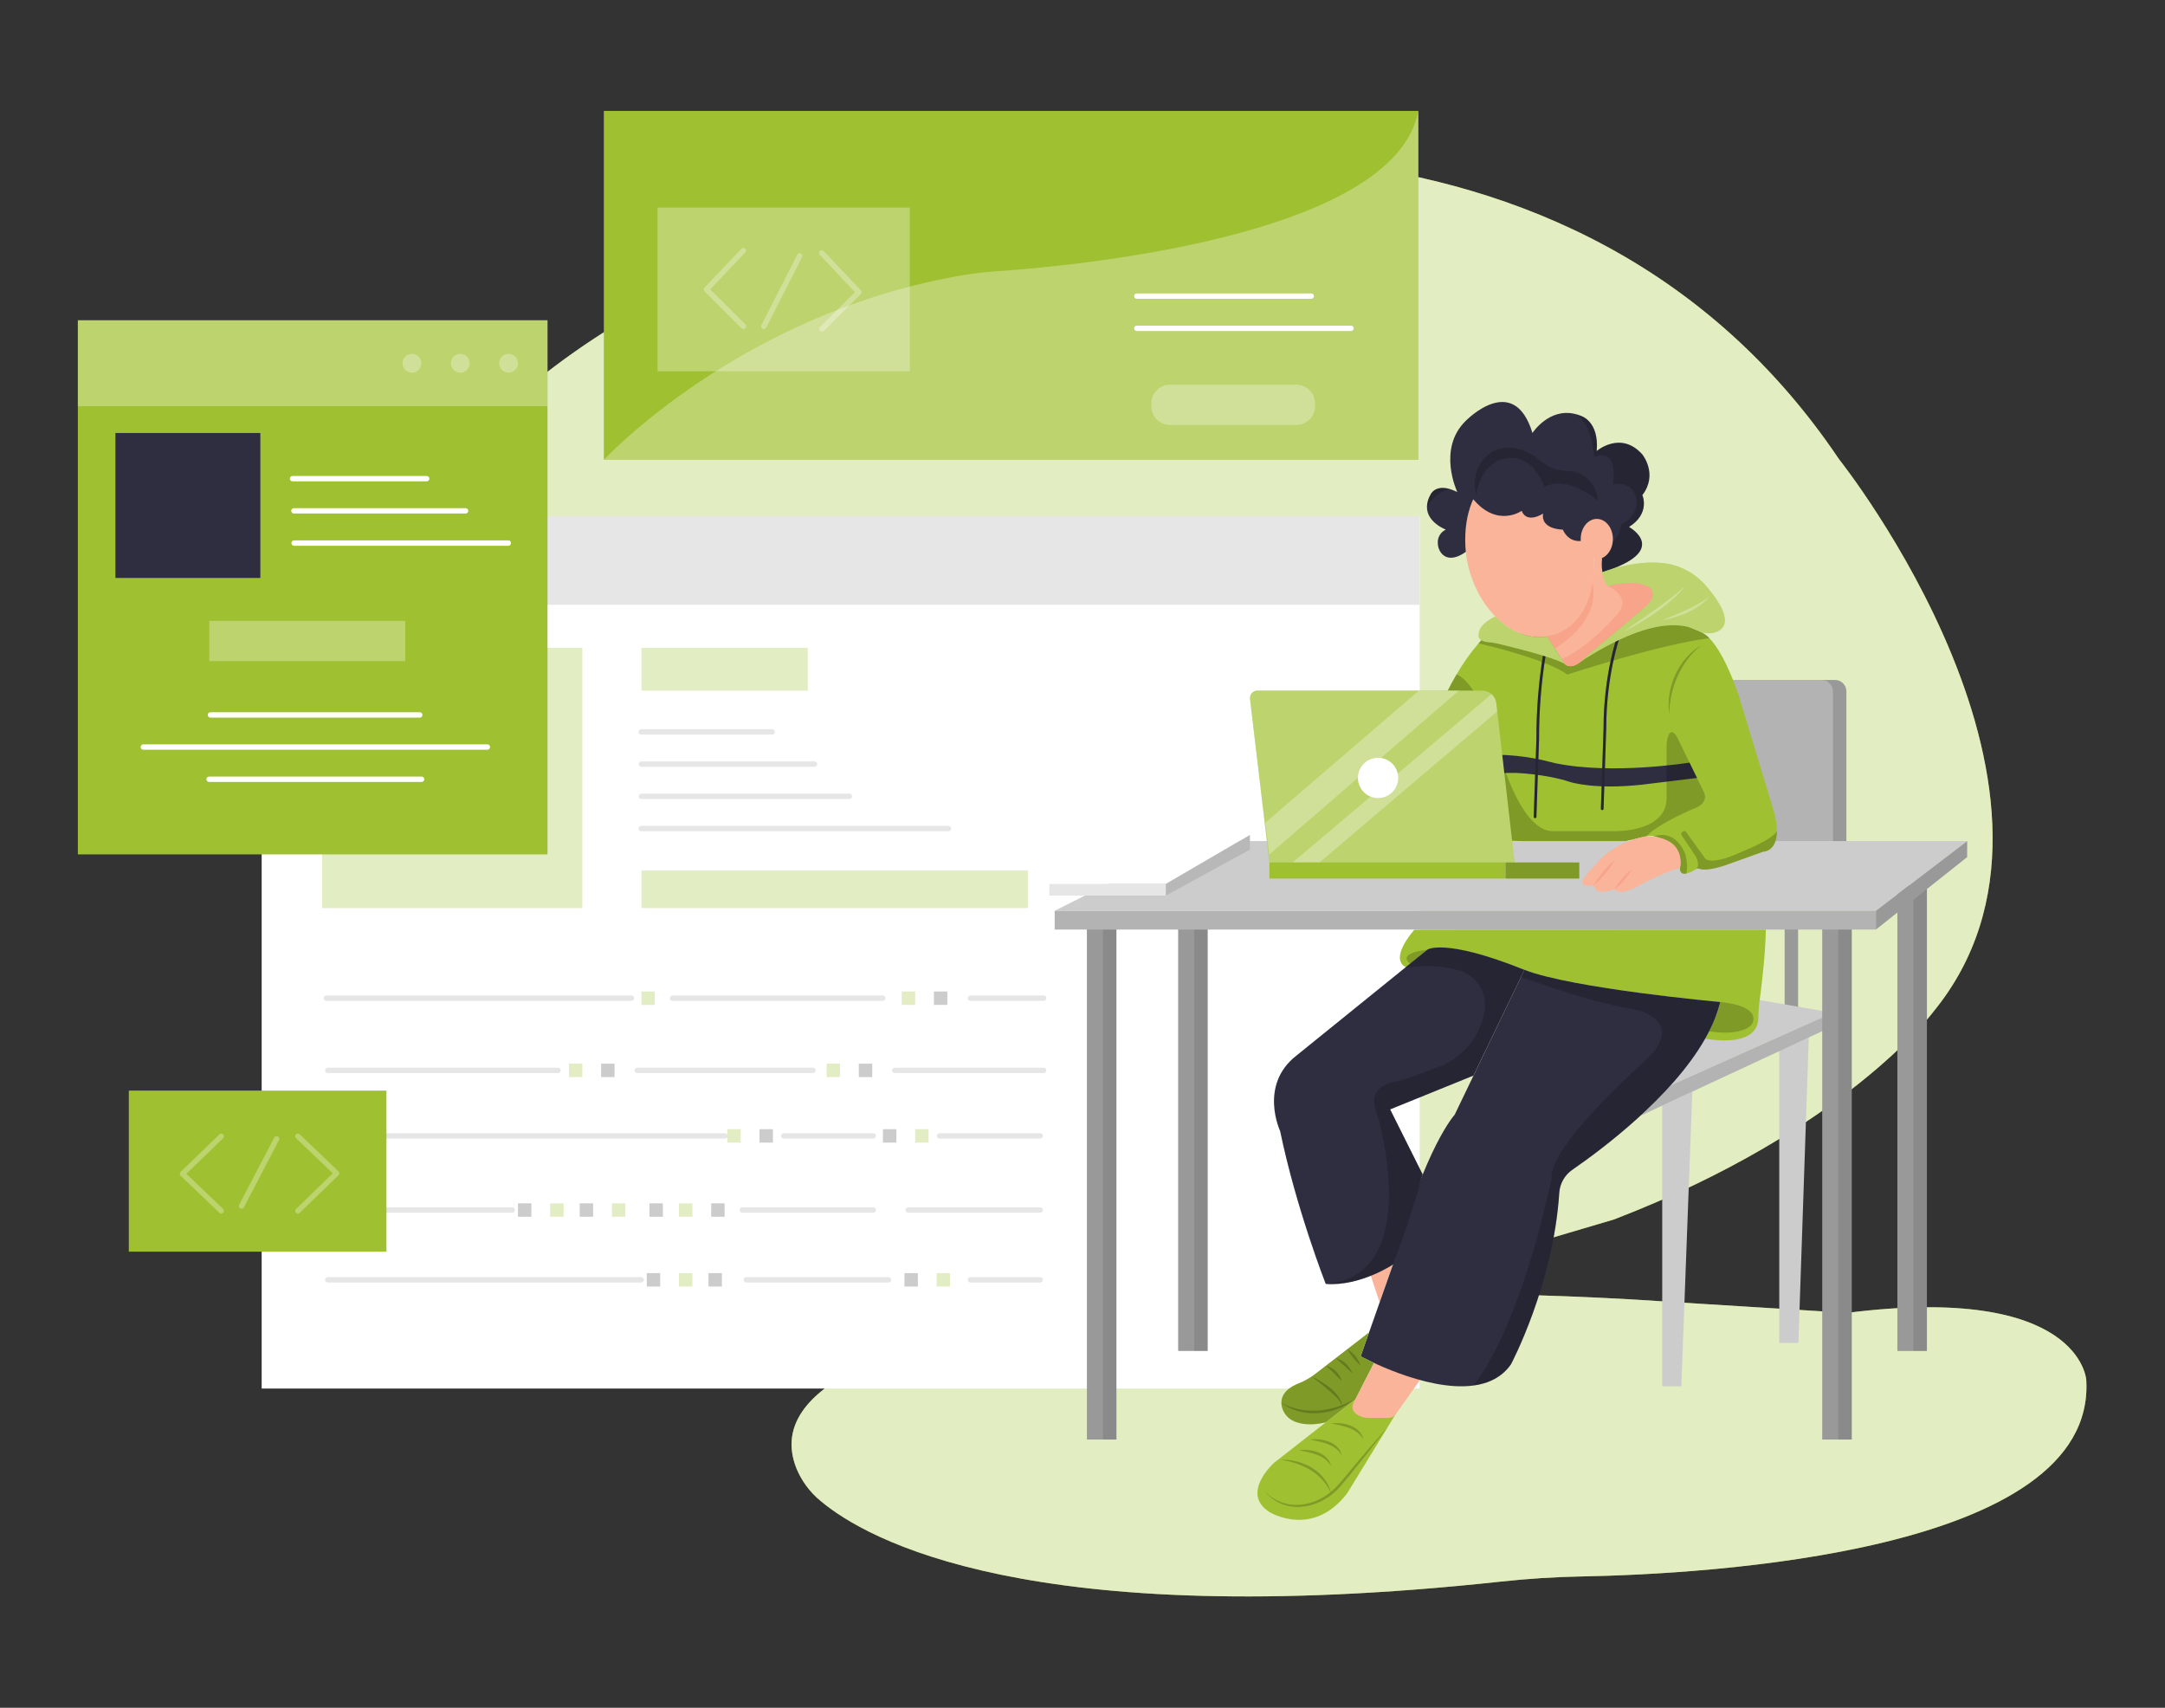 <svg width="866" height="683" viewBox="0 0 866 683" fill="none" xmlns="http://www.w3.org/2000/svg">
<rect x="0" y="0" width="866" height="683" fill="#333333" stroke="none"/>
<path d="M391.82 532.2C376.38 535.02 303.97 550.29 318.54 587.2C320.643 592.319 323.991 596.832 328.28 600.33C346.46 615.58 411.61 652.91 600.34 632.55C611.03 631.4 621.76 630.69 632.51 630.49C682.24 629.57 838.51 621.15 834.51 551.95C834.51 551.95 832.44 513.21 738.81 525.08L667.6 520.65C667.6 520.65 507.05 508.27 398.9 530.76C396.57 531.29 394.2 531.77 391.82 532.2Z" fill="#9FC131"/>
<path opacity="0.7" d="M391.82 532.2C376.38 535.02 303.97 550.29 318.54 587.2C320.643 592.319 323.991 596.832 328.28 600.33C346.46 615.58 411.61 652.91 600.34 632.55C611.03 631.4 621.76 630.69 632.51 630.49C682.24 629.57 838.51 621.15 834.51 551.95C834.51 551.95 832.44 513.21 738.81 525.08L667.6 520.65C667.6 520.65 507.05 508.27 398.9 530.76C396.57 531.29 394.2 531.77 391.82 532.2Z" fill="white"/>
<path d="M503.08 522.3C179.26 552.79 133.91 359.63 133.91 359.63C109.12 292.5 130.46 248.63 161.57 206.95C192.234 166.027 232.746 133.52 279.34 112.45C354.24 78.39 405.7 71.45 405.7 71.45C405.7 71.45 622.58 15.68 735.64 183.7C735.64 183.7 843.64 319.25 773.18 404.84C773.18 404.84 738.04 452.18 645.55 487.73L576.25 508.19C552.37 515.232 527.866 519.957 503.08 522.3Z" fill="#9FC131"/>
<path opacity="0.7" d="M503.08 522.3C179.26 552.79 133.91 359.63 133.91 359.63C109.12 292.5 130.46 248.63 161.57 206.95C192.234 166.027 232.746 133.52 279.34 112.45C354.24 78.39 405.7 71.45 405.7 71.45C405.7 71.45 622.58 15.68 735.64 183.7C735.64 183.7 843.64 319.25 773.18 404.84C773.18 404.84 738.04 452.18 645.55 487.73L576.25 508.19C552.37 515.232 527.866 519.957 503.08 522.3Z" fill="white"/>
<path d="M567.87 206.46H104.67V555.34H567.87V206.46Z" fill="white"/>
<path d="M567.87 206.46H108.43V241.88H567.87V206.46Z" fill="#E6E6E6"/>
<path opacity="0.29" d="M232.95 259.06H128.82V363.19H232.95V259.06Z" fill="#9FC131"/>
<path d="M719.23 369.62H713.86V407.19H719.23V369.62Z" fill="#999999"/>
<path d="M664.89 442.18V554.44H672.53L676.93 436.58L664.89 442.18Z" fill="#CCCCCC"/>
<path d="M711.71 420.08V537.08H719.36L723.52 414.71L711.71 420.08Z" fill="#CCCCCC"/>
<path d="M668.23 434.1L733.18 405.05L703.86 399.96L670.01 385.44L668.23 434.1Z" fill="#CCCCCC"/>
<path d="M656.14 446.25L733.14 410.42V405.05L668.23 434.1C668.23 434.1 660.68 442.36 656.14 446.25Z" fill="#B3B3B3"/>
<path d="M693.46 271.94H734C735.207 271.94 736.364 272.419 737.217 273.273C738.071 274.126 738.55 275.283 738.55 276.49V343.86H693.46V271.94Z" fill="#999999"/>
<path d="M567.34 44.36H241.54V183.91H567.34V44.36Z" fill="#9FC131"/>
<path opacity="0.3" d="M363.92 83.01H263.01V148.49H363.92V83.01Z" fill="white"/>
<g opacity="0.3">
<path d="M297.36 131.59C297.218 131.59 297.078 131.561 296.948 131.506C296.817 131.451 296.699 131.371 296.6 131.27L281.81 116.51C281.616 116.309 281.507 116.04 281.507 115.76C281.507 115.48 281.616 115.211 281.81 115.01L296.6 99.45C296.795 99.243 297.064 99.122 297.348 99.114C297.632 99.105 297.908 99.21 298.115 99.405C298.322 99.6 298.443 99.869 298.451 100.153C298.46 100.437 298.355 100.713 298.16 100.92L284.09 115.73L298.14 129.73C298.24 129.829 298.32 129.948 298.374 130.078C298.429 130.209 298.457 130.349 298.457 130.49C298.457 130.631 298.429 130.771 298.374 130.902C298.32 131.032 298.24 131.151 298.14 131.25C298.039 131.356 297.919 131.441 297.785 131.499C297.651 131.558 297.506 131.589 297.36 131.59Z" fill="white"/>
</g>
<g opacity="0.3">
<path d="M328.73 132.66C328.589 132.661 328.449 132.635 328.319 132.582C328.188 132.528 328.07 132.45 327.97 132.35C327.87 132.251 327.79 132.132 327.736 132.002C327.681 131.871 327.653 131.731 327.653 131.59C327.653 131.449 327.681 131.309 327.736 131.178C327.79 131.048 327.87 130.929 327.97 130.83L341.97 116.83L328 102C327.887 101.901 327.795 101.78 327.731 101.643C327.668 101.507 327.633 101.359 327.63 101.209C327.627 101.058 327.655 100.909 327.713 100.77C327.771 100.631 327.857 100.506 327.966 100.403C328.076 100.299 328.205 100.219 328.347 100.169C328.489 100.118 328.639 100.098 328.789 100.109C328.939 100.12 329.085 100.162 329.218 100.233C329.351 100.304 329.467 100.402 329.56 100.52L344.34 116.08C344.439 116.178 344.517 116.295 344.57 116.424C344.623 116.553 344.651 116.691 344.651 116.83C344.651 116.969 344.623 117.107 344.57 117.236C344.517 117.365 344.439 117.482 344.34 117.58L329.56 132.35C329.452 132.458 329.322 132.541 329.179 132.595C329.035 132.648 328.882 132.671 328.73 132.66Z" fill="white"/>
</g>
<g opacity="0.3">
<path d="M305.56 131.59C305.373 131.596 305.189 131.553 305.024 131.466C304.858 131.379 304.719 131.25 304.618 131.093C304.517 130.936 304.459 130.756 304.449 130.569C304.439 130.383 304.477 130.197 304.56 130.03L318.9 101.85C318.966 101.724 319.056 101.612 319.164 101.521C319.273 101.429 319.399 101.36 319.535 101.318C319.67 101.275 319.813 101.259 319.955 101.272C320.096 101.284 320.234 101.324 320.36 101.39C320.486 101.456 320.598 101.546 320.689 101.654C320.781 101.763 320.85 101.889 320.892 102.025C320.935 102.16 320.951 102.303 320.938 102.445C320.926 102.586 320.886 102.724 320.82 102.85L306.51 131C306.422 131.176 306.286 131.325 306.118 131.429C305.951 131.533 305.757 131.589 305.56 131.59Z" fill="white"/>
</g>
<path d="M524.39 119.51H454.62C454.353 119.484 454.105 119.36 453.924 119.161C453.744 118.962 453.644 118.703 453.644 118.435C453.644 118.167 453.744 117.908 453.924 117.709C454.105 117.51 454.353 117.386 454.62 117.36H524.39C524.54 117.346 524.691 117.363 524.834 117.41C524.977 117.457 525.108 117.534 525.22 117.635C525.331 117.737 525.42 117.86 525.481 117.998C525.542 118.136 525.574 118.284 525.574 118.435C525.574 118.586 525.542 118.735 525.481 118.872C525.42 119.01 525.331 119.133 525.22 119.235C525.108 119.336 524.977 119.413 524.834 119.46C524.691 119.507 524.54 119.524 524.39 119.51Z" fill="white"/>
<path d="M540.5 132.39H454.62C454.353 132.364 454.105 132.24 453.924 132.041C453.744 131.842 453.644 131.583 453.644 131.315C453.644 131.047 453.744 130.788 453.924 130.589C454.105 130.39 454.353 130.266 454.62 130.24H540.5C540.767 130.266 541.015 130.39 541.196 130.589C541.376 130.788 541.476 131.047 541.476 131.315C541.476 131.583 541.376 131.842 541.196 132.041C541.015 132.24 540.767 132.364 540.5 132.39Z" fill="white"/>
<path opacity="0.3" d="M518.5 153.86H468.02C463.878 153.86 460.52 157.218 460.52 161.36V162.46C460.52 166.602 463.878 169.96 468.02 169.96H518.5C522.642 169.96 526 166.602 526 162.46V161.36C526 157.218 522.642 153.86 518.5 153.86Z" fill="white"/>
<path opacity="0.3" d="M567.33 44.36V183.91H241.54C241.54 183.91 296.29 124.81 386.05 109.91C390.15 109.23 394.29 108.79 398.43 108.51C426.41 106.6 557.79 95.18 567.33 44.36Z" fill="white"/>
<path d="M219 128.09H31.14V341.71H219V128.09Z" fill="#9FC131"/>
<path opacity="0.3" d="M219 128.09H31.14V162.44H219V128.09Z" fill="white"/>
<path d="M104.14 173.18H46.17V231.15H104.14V173.18Z" fill="#2F2E41"/>
<path opacity="0.3" d="M164.78 149.03C166.857 149.03 168.54 147.347 168.54 145.27C168.54 143.193 166.857 141.51 164.78 141.51C162.703 141.51 161.02 143.193 161.02 145.27C161.02 147.347 162.703 149.03 164.78 149.03Z" fill="white"/>
<path opacity="0.3" d="M184.11 149.03C186.187 149.03 187.87 147.347 187.87 145.27C187.87 143.193 186.187 141.51 184.11 141.51C182.033 141.51 180.35 143.193 180.35 145.27C180.35 147.347 182.033 149.03 184.11 149.03Z" fill="white"/>
<path opacity="0.3" d="M203.43 149.03C205.507 149.03 207.19 147.347 207.19 145.27C207.19 143.193 205.507 141.51 203.43 141.51C201.353 141.51 199.67 143.193 199.67 145.27C199.67 147.347 201.353 149.03 203.43 149.03Z" fill="white"/>
<path d="M170.69 192.5H117C116.86 192.5 116.72 192.472 116.591 192.419C116.461 192.365 116.343 192.286 116.243 192.187C116.144 192.087 116.065 191.969 116.012 191.839C115.958 191.71 115.93 191.571 115.93 191.43C115.93 191.289 115.958 191.15 116.012 191.021C116.065 190.891 116.144 190.773 116.243 190.673C116.343 190.574 116.461 190.495 116.591 190.441C116.72 190.388 116.86 190.36 117 190.36H170.67C170.954 190.36 171.226 190.473 171.427 190.673C171.627 190.874 171.74 191.146 171.74 191.43C171.74 191.714 171.627 191.986 171.427 192.187C171.226 192.387 170.954 192.5 170.67 192.5H170.69Z" fill="white"/>
<path d="M186.25 205.38H117.55C117.266 205.38 116.994 205.267 116.793 205.067C116.593 204.866 116.48 204.594 116.48 204.31C116.48 204.026 116.593 203.754 116.793 203.553C116.994 203.353 117.266 203.24 117.55 203.24H186.25C186.39 203.24 186.53 203.268 186.659 203.321C186.789 203.375 186.907 203.454 187.007 203.553C187.106 203.653 187.185 203.771 187.239 203.901C187.292 204.03 187.32 204.169 187.32 204.31C187.32 204.451 187.292 204.59 187.239 204.719C187.185 204.849 187.106 204.967 187.007 205.067C186.907 205.166 186.789 205.245 186.659 205.299C186.53 205.352 186.39 205.38 186.25 205.38Z" fill="white"/>
<path d="M203.43 218.27H117.55C117.283 218.244 117.035 218.12 116.854 217.921C116.674 217.722 116.574 217.463 116.574 217.195C116.574 216.927 116.674 216.668 116.854 216.469C117.035 216.27 117.283 216.146 117.55 216.12H203.43C203.697 216.146 203.945 216.27 204.126 216.469C204.306 216.668 204.406 216.927 204.406 217.195C204.406 217.463 204.306 217.722 204.126 217.921C203.945 218.12 203.697 218.244 203.43 218.27Z" fill="white"/>
<path d="M168 287H84.28C84.13 287.014 83.979 286.997 83.836 286.95C83.693 286.903 83.562 286.826 83.45 286.725C83.339 286.623 83.25 286.5 83.189 286.362C83.128 286.224 83.096 286.076 83.096 285.925C83.096 285.774 83.128 285.626 83.189 285.488C83.25 285.35 83.339 285.227 83.45 285.125C83.562 285.024 83.693 284.947 83.836 284.9C83.979 284.853 84.13 284.836 84.28 284.85H168C168.267 284.876 168.515 285 168.696 285.199C168.876 285.398 168.976 285.657 168.976 285.925C168.976 286.193 168.876 286.452 168.696 286.651C168.515 286.85 168.267 286.974 168 287Z" fill="white"/>
<path d="M194.84 299.85H57.44C57.29 299.864 57.139 299.847 56.996 299.8C56.853 299.753 56.722 299.676 56.61 299.575C56.499 299.473 56.41 299.35 56.349 299.212C56.288 299.074 56.256 298.926 56.256 298.775C56.256 298.624 56.288 298.475 56.349 298.338C56.41 298.2 56.499 298.077 56.61 297.975C56.722 297.874 56.853 297.797 56.996 297.75C57.139 297.703 57.29 297.686 57.44 297.7H194.84C194.99 297.686 195.141 297.703 195.284 297.75C195.427 297.797 195.558 297.874 195.67 297.975C195.781 298.077 195.87 298.2 195.931 298.338C195.992 298.475 196.024 298.624 196.024 298.775C196.024 298.926 195.992 299.074 195.931 299.212C195.87 299.35 195.781 299.473 195.67 299.575C195.558 299.676 195.427 299.753 195.284 299.8C195.141 299.847 194.99 299.864 194.84 299.85Z" fill="white"/>
<path d="M168.54 312.73H83.74C83.59 312.744 83.439 312.727 83.296 312.68C83.153 312.633 83.022 312.556 82.91 312.455C82.799 312.353 82.71 312.23 82.649 312.092C82.588 311.954 82.556 311.806 82.556 311.655C82.556 311.504 82.588 311.355 82.649 311.218C82.71 311.08 82.799 310.957 82.91 310.855C83.022 310.754 83.153 310.677 83.296 310.63C83.439 310.583 83.59 310.566 83.74 310.58H168.54C168.69 310.566 168.841 310.583 168.984 310.63C169.127 310.677 169.258 310.754 169.37 310.855C169.481 310.957 169.57 311.08 169.631 311.218C169.692 311.355 169.724 311.504 169.724 311.655C169.724 311.806 169.692 311.954 169.631 312.092C169.57 312.23 169.481 312.353 169.37 312.455C169.258 312.556 169.127 312.633 168.984 312.68C168.841 312.727 168.69 312.744 168.54 312.73Z" fill="white"/>
<path opacity="0.3" d="M162.1 248.32H83.74V264.42H162.1V248.32Z" fill="white"/>
<path opacity="0.29" d="M323.12 259.06H256.57V276.24H323.12V259.06Z" fill="#9FC131"/>
<path d="M308.78 293.79H256.57C256.42 293.804 256.269 293.787 256.126 293.74C255.983 293.693 255.852 293.616 255.74 293.515C255.629 293.413 255.54 293.29 255.479 293.152C255.418 293.014 255.386 292.866 255.386 292.715C255.386 292.564 255.418 292.415 255.479 292.278C255.54 292.14 255.629 292.017 255.74 291.915C255.852 291.814 255.983 291.737 256.126 291.69C256.269 291.643 256.42 291.626 256.57 291.64H308.78C308.93 291.626 309.081 291.643 309.224 291.69C309.367 291.737 309.498 291.814 309.61 291.915C309.721 292.017 309.81 292.14 309.871 292.278C309.932 292.415 309.964 292.564 309.964 292.715C309.964 292.866 309.932 293.014 309.871 293.152C309.81 293.29 309.721 293.413 309.61 293.515C309.498 293.616 309.367 293.693 309.224 293.74C309.081 293.787 308.93 293.804 308.78 293.79Z" fill="#E6E6E6"/>
<path d="M325.8 306.67H256.57C256.286 306.67 256.014 306.557 255.813 306.357C255.613 306.156 255.5 305.884 255.5 305.6C255.5 305.316 255.613 305.044 255.813 304.843C256.014 304.643 256.286 304.53 256.57 304.53H325.8C326.084 304.53 326.356 304.643 326.557 304.843C326.757 305.044 326.87 305.316 326.87 305.6C326.87 305.884 326.757 306.156 326.557 306.357C326.356 306.557 326.084 306.67 325.8 306.67Z" fill="#E6E6E6"/>
<path d="M339.76 319.55H256.57C256.286 319.55 256.014 319.437 255.813 319.237C255.613 319.036 255.5 318.764 255.5 318.48C255.5 318.196 255.613 317.924 255.813 317.723C256.014 317.523 256.286 317.41 256.57 317.41H339.76C340.044 317.41 340.316 317.523 340.517 317.723C340.717 317.924 340.83 318.196 340.83 318.48C340.83 318.764 340.717 319.036 340.517 319.237C340.316 319.437 340.044 319.55 339.76 319.55Z" fill="#E6E6E6"/>
<path d="M379.48 332.44H256.57C256.42 332.454 256.269 332.437 256.126 332.39C255.983 332.343 255.852 332.266 255.74 332.165C255.629 332.063 255.54 331.94 255.479 331.802C255.418 331.664 255.386 331.516 255.386 331.365C255.386 331.214 255.418 331.066 255.479 330.928C255.54 330.79 255.629 330.667 255.74 330.565C255.852 330.464 255.983 330.387 256.126 330.34C256.269 330.293 256.42 330.276 256.57 330.29H379.48C379.747 330.316 379.995 330.44 380.176 330.639C380.356 330.838 380.456 331.097 380.456 331.365C380.456 331.633 380.356 331.892 380.176 332.091C379.995 332.29 379.747 332.414 379.48 332.44Z" fill="#E6E6E6"/>
<path opacity="0.29" d="M411.15 348.15H256.57V363.18H411.15V348.15Z" fill="#9FC131"/>
<path d="M252.45 400.29H130.45C130.183 400.264 129.935 400.14 129.754 399.941C129.574 399.742 129.474 399.483 129.474 399.215C129.474 398.947 129.574 398.688 129.754 398.489C129.935 398.29 130.183 398.166 130.45 398.14H252.45C252.6 398.126 252.751 398.143 252.894 398.19C253.037 398.237 253.168 398.314 253.28 398.415C253.391 398.517 253.48 398.64 253.541 398.778C253.602 398.915 253.634 399.064 253.634 399.215C253.634 399.366 253.602 399.514 253.541 399.652C253.48 399.79 253.391 399.913 253.28 400.015C253.168 400.116 253.037 400.193 252.894 400.24C252.751 400.287 252.6 400.304 252.45 400.29Z" fill="#E6E6E6"/>
<path d="M353.18 400.29H268.91C268.643 400.264 268.395 400.14 268.214 399.941C268.034 399.742 267.934 399.483 267.934 399.215C267.934 398.947 268.034 398.688 268.214 398.489C268.395 398.29 268.643 398.166 268.91 398.14H353.18C353.447 398.166 353.695 398.29 353.876 398.489C354.056 398.688 354.156 398.947 354.156 399.215C354.156 399.483 354.056 399.742 353.876 399.941C353.695 400.14 353.447 400.264 353.18 400.29Z" fill="#E6E6E6"/>
<path d="M417.59 400.29H388.06C387.793 400.264 387.545 400.14 387.364 399.941C387.184 399.742 387.084 399.483 387.084 399.215C387.084 398.947 387.184 398.688 387.364 398.489C387.545 398.29 387.793 398.166 388.06 398.14H417.59C417.857 398.166 418.105 398.29 418.286 398.489C418.466 398.688 418.566 398.947 418.566 399.215C418.566 399.483 418.466 399.742 418.286 399.941C418.105 400.14 417.857 400.264 417.59 400.29Z" fill="#E6E6E6"/>
<path opacity="0.29" d="M261.94 396.53H256.57V401.9H261.94V396.53Z" fill="#9FC131"/>
<path opacity="0.29" d="M366.06 396.53H360.69V401.9H366.06V396.53Z" fill="#9FC131"/>
<path d="M378.94 396.53H373.57V401.9H378.94V396.53Z" fill="#CCCCCC"/>
<path d="M223.29 429.16H131C130.733 429.134 130.485 429.01 130.304 428.811C130.124 428.612 130.024 428.353 130.024 428.085C130.024 427.817 130.124 427.558 130.304 427.359C130.485 427.16 130.733 427.036 131 427.01H223.32C223.587 427.036 223.835 427.16 224.016 427.359C224.196 427.558 224.296 427.817 224.296 428.085C224.296 428.353 224.196 428.612 224.016 428.811C223.835 429.01 223.587 429.134 223.32 429.16H223.29Z" fill="#E6E6E6"/>
<path d="M289.84 455.37H129.9C129.75 455.384 129.599 455.367 129.456 455.32C129.313 455.273 129.182 455.196 129.07 455.095C128.959 454.993 128.87 454.87 128.809 454.732C128.748 454.594 128.716 454.446 128.716 454.295C128.716 454.144 128.748 453.996 128.809 453.858C128.87 453.72 128.959 453.597 129.07 453.495C129.182 453.394 129.313 453.317 129.456 453.27C129.599 453.223 129.75 453.206 129.9 453.22H289.84C289.99 453.206 290.141 453.223 290.284 453.27C290.427 453.317 290.558 453.394 290.67 453.495C290.781 453.597 290.87 453.72 290.931 453.858C290.992 453.996 291.024 454.144 291.024 454.295C291.024 454.446 290.992 454.594 290.931 454.732C290.87 454.87 290.781 454.993 290.67 455.095C290.558 455.196 290.427 455.273 290.284 455.32C290.141 455.367 289.99 455.384 289.84 455.37Z" fill="#E6E6E6"/>
<path d="M325.27 429.16H255C254.85 429.174 254.699 429.157 254.556 429.11C254.413 429.063 254.282 428.986 254.17 428.885C254.059 428.783 253.97 428.66 253.909 428.522C253.848 428.384 253.816 428.236 253.816 428.085C253.816 427.934 253.848 427.785 253.909 427.648C253.97 427.51 254.059 427.387 254.17 427.285C254.282 427.184 254.413 427.107 254.556 427.06C254.699 427.013 254.85 426.996 255 427.01H325.31C325.577 427.036 325.825 427.16 326.006 427.359C326.186 427.558 326.286 427.817 326.286 428.085C326.286 428.353 326.186 428.612 326.006 428.811C325.825 429.01 325.577 429.134 325.31 429.16H325.27Z" fill="#E6E6E6"/>
<path d="M349.42 455.37H313.42C313.153 455.344 312.905 455.22 312.724 455.021C312.544 454.822 312.444 454.563 312.444 454.295C312.444 454.027 312.544 453.768 312.724 453.569C312.905 453.37 313.153 453.246 313.42 453.22H349.42C349.687 453.246 349.935 453.37 350.116 453.569C350.296 453.768 350.396 454.027 350.396 454.295C350.396 454.563 350.296 454.822 350.116 455.021C349.935 455.22 349.687 455.344 349.42 455.37Z" fill="#E6E6E6"/>
<path opacity="0.29" d="M232.95 425.4H227.58V430.77H232.95V425.4Z" fill="#9FC131"/>
<path d="M245.83 425.4H240.46V430.77H245.83V425.4Z" fill="#CCCCCC"/>
<path opacity="0.29" d="M296.29 451.61H290.92V456.98H296.29V451.61Z" fill="#9FC131"/>
<path d="M309.17 451.61H303.8V456.98H309.17V451.61Z" fill="#CCCCCC"/>
<path d="M355.32 512.93H298.43C298.163 512.904 297.915 512.78 297.734 512.581C297.554 512.382 297.454 512.124 297.454 511.855C297.454 511.587 297.554 511.328 297.734 511.129C297.915 510.93 298.163 510.806 298.43 510.78H355.32C355.47 510.766 355.621 510.783 355.764 510.83C355.907 510.877 356.038 510.954 356.15 511.056C356.261 511.157 356.35 511.28 356.411 511.418C356.472 511.556 356.504 511.704 356.504 511.855C356.504 512.006 356.472 512.155 356.411 512.292C356.35 512.43 356.261 512.553 356.15 512.655C356.038 512.756 355.907 512.833 355.764 512.88C355.621 512.927 355.47 512.944 355.32 512.93Z" fill="#E6E6E6"/>
<path d="M416 512.93H388.06C387.793 512.904 387.545 512.78 387.364 512.581C387.184 512.382 387.084 512.124 387.084 511.855C387.084 511.587 387.184 511.328 387.364 511.129C387.545 510.93 387.793 510.806 388.06 510.78H416C416.15 510.766 416.301 510.783 416.444 510.83C416.587 510.877 416.718 510.954 416.83 511.056C416.941 511.157 417.03 511.28 417.091 511.418C417.152 511.556 417.184 511.704 417.184 511.855C417.184 512.006 417.152 512.155 417.091 512.292C417.03 512.43 416.941 512.553 416.83 512.655C416.718 512.756 416.587 512.833 416.444 512.88C416.301 512.927 416.15 512.944 416 512.93Z" fill="#E6E6E6"/>
<path d="M367.14 509.17H361.77V514.54H367.14V509.17Z" fill="#CCCCCC"/>
<path opacity="0.29" d="M380.02 509.17H374.65V514.54H380.02V509.17Z" fill="#9FC131"/>
<path d="M416 455.37H375.72C375.453 455.344 375.205 455.22 375.024 455.021C374.844 454.822 374.744 454.563 374.744 454.295C374.744 454.027 374.844 453.768 375.024 453.569C375.205 453.37 375.453 453.246 375.72 453.22H416C416.15 453.206 416.301 453.223 416.444 453.27C416.587 453.317 416.718 453.394 416.83 453.495C416.941 453.597 417.03 453.72 417.091 453.858C417.152 453.996 417.184 454.144 417.184 454.295C417.184 454.446 417.152 454.594 417.091 454.732C417.03 454.87 416.941 454.993 416.83 455.095C416.718 455.196 416.587 455.273 416.444 455.32C416.301 455.367 416.15 455.384 416 455.37Z" fill="#E6E6E6"/>
<path d="M358.55 451.61H353.18V456.98H358.55V451.61Z" fill="#CCCCCC"/>
<path opacity="0.29" d="M371.43 451.61H366.06V456.98H371.43V451.61Z" fill="#9FC131"/>
<path d="M205 485H131C130.733 484.974 130.485 484.85 130.304 484.651C130.124 484.452 130.024 484.193 130.024 483.925C130.024 483.657 130.124 483.398 130.304 483.199C130.485 483 130.733 482.876 131 482.85H205C205.267 482.876 205.515 483 205.696 483.199C205.876 483.398 205.976 483.657 205.976 483.925C205.976 484.193 205.876 484.452 205.696 484.651C205.515 484.85 205.267 484.974 205 485Z" fill="#E6E6E6"/>
<path d="M349.42 485H296.82C296.553 484.974 296.305 484.85 296.124 484.651C295.944 484.452 295.844 484.193 295.844 483.925C295.844 483.657 295.944 483.398 296.124 483.199C296.305 483 296.553 482.876 296.82 482.85H349.42C349.687 482.876 349.935 483 350.116 483.199C350.296 483.398 350.396 483.657 350.396 483.925C350.396 484.193 350.296 484.452 350.116 484.651C349.935 484.85 349.687 484.974 349.42 485Z" fill="#E6E6E6"/>
<path d="M416 485H363.38C363.23 485.014 363.079 484.997 362.936 484.95C362.793 484.903 362.662 484.826 362.55 484.725C362.439 484.623 362.35 484.5 362.289 484.362C362.228 484.224 362.196 484.076 362.196 483.925C362.196 483.774 362.228 483.626 362.289 483.488C362.35 483.35 362.439 483.227 362.55 483.125C362.662 483.024 362.793 482.947 362.936 482.9C363.079 482.853 363.23 482.836 363.38 482.85H416C416.15 482.836 416.301 482.853 416.444 482.9C416.587 482.947 416.718 483.024 416.83 483.125C416.941 483.227 417.03 483.35 417.091 483.488C417.152 483.626 417.184 483.774 417.184 483.925C417.184 484.076 417.152 484.224 417.091 484.362C417.03 484.5 416.941 484.623 416.83 484.725C416.718 484.826 416.587 484.903 416.444 484.95C416.301 484.997 416.15 485.014 416 485Z" fill="#E6E6E6"/>
<path d="M212.56 481.26H207.19V486.63H212.56V481.26Z" fill="#CCCCCC"/>
<path opacity="0.29" d="M225.44 481.26H220.07V486.63H225.44V481.26Z" fill="#9FC131"/>
<path d="M237.25 481.26H231.88V486.63H237.25V481.26Z" fill="#CCCCCC"/>
<path d="M256.57 512.93H131C130.733 512.904 130.485 512.78 130.304 512.581C130.124 512.382 130.024 512.124 130.024 511.855C130.024 511.587 130.124 511.328 130.304 511.129C130.485 510.93 130.733 510.806 131 510.78H256.6C256.867 510.806 257.115 510.93 257.296 511.129C257.476 511.328 257.576 511.587 257.576 511.855C257.576 512.124 257.476 512.382 257.296 512.581C257.115 512.78 256.867 512.904 256.6 512.93H256.57Z" fill="#E6E6E6"/>
<path d="M264.08 509.17H258.71V514.54H264.08V509.17Z" fill="#CCCCCC"/>
<path opacity="0.29" d="M276.96 509.17H271.59V514.54H276.96V509.17Z" fill="#9FC131"/>
<path d="M288.77 509.17H283.4V514.54H288.77V509.17Z" fill="#CCCCCC"/>
<path opacity="0.29" d="M250.13 481.26H244.76V486.63H250.13V481.26Z" fill="#9FC131"/>
<path d="M265.16 481.26H259.79V486.63H265.16V481.26Z" fill="#CCCCCC"/>
<path opacity="0.29" d="M276.96 481.26H271.59V486.63H276.96V481.26Z" fill="#9FC131"/>
<path d="M289.85 481.26H284.48V486.63H289.85V481.26Z" fill="#CCCCCC"/>
<path d="M417.59 429.16H358C357.85 429.174 357.699 429.157 357.556 429.11C357.413 429.063 357.282 428.986 357.17 428.885C357.059 428.783 356.97 428.66 356.909 428.522C356.848 428.384 356.816 428.236 356.816 428.085C356.816 427.934 356.848 427.785 356.909 427.648C356.97 427.51 357.059 427.387 357.17 427.285C357.282 427.184 357.413 427.107 357.556 427.06C357.699 427.013 357.85 426.996 358 427.01H417.58C417.847 427.036 418.095 427.16 418.276 427.359C418.456 427.558 418.556 427.817 418.556 428.085C418.556 428.353 418.456 428.612 418.276 428.811C418.095 429.01 417.847 429.134 417.58 429.16H417.59Z" fill="#E6E6E6"/>
<path opacity="0.29" d="M336 425.4H330.63V430.77H336V425.4Z" fill="#9FC131"/>
<path d="M348.89 425.4H343.52V430.77H348.89V425.4Z" fill="#CCCCCC"/>
<path d="M154.58 436.18H51.53V500.59H154.58V436.18Z" fill="#9FC131"/>
<g opacity="0.3">
<path d="M88.5 485.36C88.224 485.36 87.958 485.253 87.76 485.06L72.26 470.23C72.155 470.131 72.072 470.012 72.015 469.879C71.958 469.747 71.928 469.604 71.928 469.46C71.928 469.316 71.958 469.173 72.015 469.041C72.072 468.908 72.155 468.789 72.26 468.69L87.75 453.69C87.85 453.59 87.968 453.51 88.098 453.456C88.229 453.401 88.369 453.373 88.51 453.373C88.651 453.373 88.791 453.401 88.922 453.456C89.052 453.51 89.171 453.59 89.27 453.69C89.47 453.892 89.583 454.165 89.583 454.45C89.583 454.735 89.47 455.008 89.27 455.21L74.57 469.46L89.26 483.52C89.36 483.619 89.44 483.738 89.494 483.868C89.549 483.999 89.577 484.139 89.577 484.28C89.577 484.421 89.549 484.561 89.494 484.692C89.44 484.822 89.36 484.941 89.26 485.04C89.058 485.241 88.785 485.356 88.5 485.36Z" fill="white"/>
</g>
<g opacity="0.3">
<path d="M119.16 485.36C118.947 485.359 118.739 485.295 118.563 485.176C118.386 485.056 118.25 484.887 118.17 484.689C118.091 484.492 118.072 484.275 118.117 484.067C118.161 483.858 118.267 483.668 118.42 483.52L133.11 469.26L118.42 455.2C118.214 455.004 118.095 454.734 118.089 454.45C118.082 454.166 118.189 453.891 118.385 453.685C118.581 453.479 118.851 453.36 119.135 453.354C119.419 453.347 119.694 453.454 119.9 453.65L135.4 468.48C135.504 468.58 135.587 468.699 135.643 468.831C135.7 468.964 135.73 469.106 135.73 469.25C135.732 469.395 135.704 469.539 135.649 469.673C135.594 469.807 135.513 469.928 135.41 470.03L119.91 485.03C119.713 485.234 119.444 485.353 119.16 485.36Z" fill="white"/>
</g>
<g opacity="0.3">
<path d="M96.62 483.41C96.446 483.41 96.275 483.369 96.12 483.29C95.995 483.225 95.884 483.135 95.793 483.027C95.703 482.919 95.635 482.793 95.593 482.659C95.551 482.524 95.537 482.382 95.55 482.242C95.563 482.101 95.604 481.965 95.67 481.84L109.67 455.01C109.73 454.875 109.817 454.755 109.926 454.655C110.035 454.556 110.163 454.479 110.302 454.431C110.441 454.383 110.589 454.363 110.736 454.374C110.883 454.385 111.026 454.426 111.157 454.495C111.287 454.563 111.402 454.657 111.495 454.772C111.588 454.886 111.656 455.019 111.696 455.161C111.735 455.303 111.746 455.451 111.726 455.597C111.706 455.743 111.656 455.884 111.58 456.01L97.58 482.84C97.489 483.015 97.351 483.161 97.181 483.262C97.011 483.362 96.817 483.414 96.62 483.41Z" fill="white"/>
</g>
<path d="M446.57 367.48H434.76V575.73H446.57V367.48Z" fill="#999999"/>
<path opacity="0.1" d="M446.57 367.48H441.2V575.73H446.57V367.48Z" fill="black"/>
<path d="M483.07 368.01H471.26V540.3H483.07V368.01Z" fill="#999999"/>
<path opacity="0.1" d="M483.07 368.01H477.7V540.3H483.07V368.01Z" fill="black"/>
<path d="M740.7 367.48H728.89V575.73H740.7V367.48Z" fill="#999999"/>
<path opacity="0.1" d="M740.7 367.48H735.33V575.73H740.7V367.48Z" fill="black"/>
<path d="M770.76 354.06H758.95V540.31H770.76V354.06Z" fill="#999999"/>
<path opacity="0.1" d="M770.76 354.06H765.39V540.31H770.76V354.06Z" fill="black"/>
<path d="M688.1 271.94H728.63C729.837 271.94 730.994 272.419 731.847 273.273C732.701 274.126 733.18 275.283 733.18 276.49V343.86H688.1V271.94Z" fill="#B3B3B3"/>
<path d="M421.88 364.26L477.27 336.37H786.88L750.36 364.26H421.88Z" fill="#CCCCCC"/>
<path d="M542.11 559.63L509.61 585.05C509.61 585.05 496 597.2 507.76 604.71C507.76 604.71 524.93 615.45 538.89 597.2L558.26 565.56L542.11 559.63Z" fill="#9FC131"/>
<path opacity="0.2" d="M505.61 596.12C513.61 604.8 526.19 602.99 534.06 595.12C537.76 591.33 541.06 586.79 544.58 582.82C547.66 579.2 552.09 574.03 555.23 570.54C552.43 574.28 548.17 579.63 545.23 583.35C541.82 587.47 538.5 592 534.81 595.89C526.6 604 513.36 605.77 505.62 596.15L505.61 596.12Z" fill="black"/>
<path opacity="0.2" d="M512.32 583.74C518.77 583.65 525.63 586.16 529.67 591.37C530.998 593.1 531.948 595.09 532.46 597.21C532.2 596.74 531.95 596.21 531.72 595.78C531.493 595.299 531.222 594.84 530.91 594.41C526.91 588.02 519.47 585.01 512.32 583.74Z" fill="black"/>
<path opacity="0.2" d="M519.56 580C524.39 579.35 531.28 580.93 532.46 586.4C529.84 581.79 524.36 580.99 519.56 580Z" fill="black"/>
<path opacity="0.2" d="M523.86 575.73C528.68 575.08 535.58 576.66 536.75 582.12C534.14 577.52 528.65 576.72 523.86 575.73Z" fill="black"/>
<path opacity="0.2" d="M532.45 569.29C537.27 568.64 544.17 570.22 545.34 575.68C542.73 571.07 537.24 570.28 532.45 569.29Z" fill="black"/>
<path d="M550.16 544.06L542.16 559.63C542.16 559.63 538.84 563.63 543.41 566.11C544.659 566.775 546.055 567.119 547.47 567.11H555.37C555.945 567.111 556.512 566.974 557.023 566.711C557.534 566.449 557.976 566.068 558.31 565.6L568 551.93C568 551.93 554.41 546.7 550.16 544.06Z" fill="#F9B499"/>
<path d="M548.32 510.23L551.84 520.86L557.18 505.66L548.32 510.23Z" fill="#F9B499"/>
<path d="M710.77 332.4C710.77 340.64 705.27 340.64 705.27 340.64L690.27 346.01C683.59 348.24 680.83 347.9 679.77 347.47C679.55 347.387 679.314 347.353 679.079 347.37C678.844 347.387 678.616 347.455 678.41 347.57C678.388 347.595 678.361 347.616 678.33 347.63C677.173 348.439 675.878 349.032 674.51 349.38C671.62 349.96 672.03 347.07 672.03 347.07C672.128 346.561 672.195 346.047 672.23 345.53C672.299 343.569 671.785 341.633 670.753 339.964C669.72 338.296 668.216 336.972 666.43 336.16C664.897 335.45 663.3 334.887 661.66 334.48C660.652 334.23 659.598 334.23 658.59 334.48L650.26 336.39H608.39L570 335.27C566.432 312.644 570.881 289.483 582.58 269.79C585.145 265.381 588.097 261.208 591.4 257.32C592.12 256.48 592.54 256.05 592.54 256.05L594.91 252.62C594.91 252.62 626.91 254.76 627.28 253.69C627.65 252.62 649.43 239.69 649.43 239.69L680.19 252.69C681.555 253.292 682.778 254.174 683.78 255.28C690.4 262.13 695.59 278.45 695.59 278.45L709.59 324.61C710.314 327.146 710.711 329.764 710.77 332.4Z" fill="#9FC131"/>
<path d="M675.8 305C675.8 305 645.06 310 622.05 305.22C621.46 305.1 620.88 304.95 620.3 304.79C611.257 302.407 601.896 301.466 592.56 302L570.5 301.82L569.41 309.12H606.28C606.28 309.12 618.28 309.51 627.98 312.73C627.98 312.73 637.64 315.95 656.98 313.8L678.8 311.14L675.8 305Z" fill="#2F2E41"/>
<path opacity="0.2" d="M683.8 255.21C663.41 257.81 626.91 269.79 626.91 269.79C618.32 263.35 591.42 257.32 591.42 257.32C592.14 256.48 592.56 256.05 592.56 256.05L594.93 252.62C594.93 252.62 626.93 254.76 627.3 253.69C627.67 252.62 649.45 239.69 649.45 239.69L680.21 252.69C681.569 253.271 682.791 254.13 683.8 255.21Z" fill="black"/>
<path d="M620.1 254.32C619.691 254.428 619.277 254.515 618.86 254.58C611.6 255.86 604.11 252.71 598.12 246.58C592.838 241.034 589.134 234.177 587.39 226.72C582.8 208.14 590.02 190.39 603.51 187.06C617 183.73 631.64 196.06 636.23 214.65C640.82 233.24 633.6 251 620.1 254.32Z" fill="#F9B499"/>
<path d="M639.26 218.27C640.149 218.27 640.87 216.828 640.87 215.05C640.87 213.272 640.149 211.83 639.26 211.83C638.371 211.83 637.65 213.272 637.65 215.05C637.65 216.828 638.371 218.27 639.26 218.27Z" stroke="#FF0000" stroke-width="0.75" stroke-miterlimit="10"/>
<path d="M651.6 210.75C651.6 210.75 668.78 220.2 640.87 228.89C640.545 227.699 640.364 226.474 640.33 225.24C640.289 223.708 640.471 222.179 640.87 220.7L632.28 216.34C632.28 216.34 627.61 217.19 625.11 211.82C625.11 211.82 616.18 211.82 617.25 205.38C617.25 205.38 610.81 209.68 608.66 204.31C608.66 204.31 598.97 211.19 589.33 199.69C589.33 199.69 585.05 207.53 586.33 220.69C586.33 220.69 579.99 225.77 576.4 221.07C575.597 219.974 575.15 218.658 575.12 217.3C575.033 216.166 575.295 215.032 575.871 214.051C576.446 213.07 577.308 212.288 578.34 211.81C578.34 211.81 570.57 208.92 570.78 202.53C570.865 200.882 571.349 199.28 572.19 197.86C572.19 197.86 573.8 193.86 579.82 195.55C580.887 195.872 581.925 196.287 582.92 196.79C582.92 196.79 574.71 179.53 586.32 168.3C586.32 168.3 605.46 148.48 612.98 173.17C612.98 173.17 619.53 163.03 629.98 165.55C630.747 165.733 631.499 165.974 632.23 166.27C632.23 166.27 639.74 168.27 638.67 180.37C638.67 180.37 648.33 172.09 656.92 181.75C656.92 181.75 663.36 189.64 656.92 198.03C657 198.05 660.19 205.38 651.6 210.75Z" fill="#2F2E41"/>
<path opacity="0.2" d="M590.41 197.6C590.41 197.6 587.19 187.14 596.85 180.69C596.85 180.69 603.78 176.18 613.34 182.15C614.298 182.774 615.211 183.466 616.07 184.22C619 186.805 622.754 188.262 626.66 188.33C626.66 188.33 637.66 187.86 639.26 200.33C639.26 200.33 626.91 189.61 617.79 194.79C617.79 194.79 612.96 179.57 600.07 183.86C600.07 183.91 592.56 186.06 590.41 197.6Z" fill="black"/>
<path opacity="0.2" d="M579.79 195.56C574.56 196.49 570.79 202.56 570.79 202.56C570.875 200.912 571.359 199.31 572.2 197.89C572.2 197.89 573.77 193.84 579.79 195.56Z" fill="black"/>
<path opacity="0.2" d="M651.6 210.75C651.6 210.75 668.78 220.2 640.87 228.89C640.385 227.738 640.199 226.483 640.33 225.24C640.407 224.527 640.589 223.83 640.87 223.17L645.16 216.34C648.38 214.41 648.38 209.68 648.38 209.68C650.239 208.938 651.846 207.678 653.01 206.05C653.861 204.875 654.407 203.506 654.597 202.068C654.788 200.629 654.617 199.166 654.1 197.81C651.87 192.13 645.16 193.72 645.16 193.72C647.31 177.72 637.64 182.87 637.64 182.87C636.64 168.35 630.42 165.72 630.03 165.57C630.797 165.753 631.549 165.994 632.28 166.29C632.28 166.29 639.79 168.29 638.72 180.39C638.72 180.39 648.38 172.11 656.97 181.77C656.97 181.77 663.41 189.66 656.97 198.05C657 198.05 660.19 205.38 651.6 210.75Z" fill="black"/>
<path d="M659.11 241.88L632.28 264.65C627.98 268.1 625.84 265.5 625.84 265.5L624.65 263.63L618.86 254.63C639.26 249.98 637.53 223.22 637.53 223.22H640.87C640.323 227.087 641.076 231.027 643.01 234.42C646.92 232.85 652.01 233 654.41 233.19C655.387 233.257 656.355 233.421 657.3 233.68C665.93 236 659.11 241.88 659.11 241.88Z" fill="#F9B499"/>
<path d="M659.11 241.88L632.28 264.65C627.98 268.1 625.84 265.5 625.84 265.5L624.65 263.63C636.34 258.54 647.65 244.8 647.65 244.8C651.71 238.8 645.01 235.27 643.39 234.52C643.362 234.507 643.339 234.487 643.323 234.461C643.306 234.435 643.298 234.405 643.298 234.375C643.298 234.345 643.306 234.315 643.323 234.289C643.339 234.263 643.362 234.243 643.39 234.23C647.25 232.81 652.07 232.96 654.39 233.14C655.367 233.207 656.335 233.371 657.28 233.63C665.93 236 659.11 241.88 659.11 241.88Z" fill="#F7A48B"/>
<path d="M618.86 254.58L621.93 259.39C621.93 259.39 640.59 248.86 636.93 233.03C637 233 635.5 251.18 618.86 254.58Z" fill="#F7A48B"/>
<path d="M599 253.69C605.604 254.713 611.969 256.918 617.79 260.2" stroke="#FF0000" stroke-width="0.75" stroke-miterlimit="10"/>
<path opacity="0.2" d="M710.77 332.4C710.77 340.64 705.27 340.64 705.27 340.64L690.27 346.01C683.59 348.24 680.83 347.9 679.77 347.47C679.55 347.387 679.314 347.353 679.079 347.37C678.844 347.387 678.616 347.455 678.41 347.57C678.77 347.33 680.09 346.11 678.33 342.57L672.7 334.15C672.616 334.021 672.559 333.876 672.533 333.723C672.507 333.571 672.512 333.416 672.549 333.266C672.586 333.116 672.652 332.975 672.745 332.852C672.838 332.729 672.956 332.626 673.09 332.55C673.257 332.455 673.447 332.406 673.64 332.41C673.817 332.409 673.992 332.45 674.15 332.53C674.309 332.61 674.446 332.727 674.55 332.87L681.69 342.8C681.69 342.8 682.76 347.09 696.69 340.65C696.69 340.64 708.75 336 710.77 332.4Z" fill="black"/>
<path opacity="0.2" d="M674.48 349.38C671.59 349.96 672 347.07 672 347.07C672.098 346.561 672.165 346.047 672.2 345.53C672.269 343.569 671.755 341.633 670.722 339.964C669.69 338.296 668.186 336.972 666.4 336.16C664.867 335.45 663.27 334.887 661.63 334.48C661.63 334.48 669.85 330.97 674.14 341.7C674.14 341.71 675.46 346.35 674.48 349.38Z" fill="black"/>
<path opacity="0.2" d="M677.36 323.46C677.36 323.46 663.36 329.35 658.56 334.46L650.23 336.37H608.39L570 335.27C566.432 312.644 570.881 289.483 582.58 269.79C582.88 269.79 591.47 271.94 600.05 302C600.05 302 608.58 333.81 622.05 332.4H645.55C645.55 332.4 666.63 333.13 666.63 319.17V297.7C666.63 297.7 667.28 289.28 670.72 294.57L681.66 317C681.66 317 683.8 321.32 677.36 323.46Z" fill="black"/>
<path opacity="0.2" d="M680.58 258C672.16 264.71 667.81 275.28 667.7 285.91C667.6 284.58 667.43 283.23 667.45 281.91C667.45 272.46 672.34 262.86 680.58 258.02V258Z" fill="black"/>
<path d="M640.87 324C640.729 323.995 640.595 323.934 640.497 323.831C640.4 323.728 640.347 323.592 640.35 323.45L641.42 291.24C641.42 269.95 646.77 254.73 646.82 254.58C646.87 254.446 646.97 254.338 647.099 254.278C647.228 254.218 647.376 254.212 647.51 254.26C647.576 254.283 647.636 254.32 647.688 254.367C647.74 254.414 647.782 254.47 647.811 254.533C647.841 254.597 647.858 254.665 647.861 254.735C647.864 254.805 647.854 254.874 647.83 254.94C647.83 255.09 642.5 270.14 642.5 291.26L641.42 323.48C641.415 323.621 641.354 323.755 641.251 323.852C641.148 323.95 641.012 324.003 640.87 324Z" fill="#2F2E41"/>
<path d="M614 327.22C613.859 327.215 613.725 327.154 613.627 327.051C613.53 326.949 613.477 326.812 613.48 326.67L614.56 295.54C614.531 284.186 615.43 272.848 617.25 261.64C617.262 261.571 617.288 261.505 617.325 261.446C617.363 261.386 617.412 261.335 617.47 261.295C617.528 261.255 617.593 261.227 617.661 261.213C617.73 261.198 617.801 261.197 617.87 261.21C618.01 261.237 618.135 261.318 618.215 261.436C618.296 261.554 618.326 261.699 618.3 261.84C616.499 272.986 615.606 284.26 615.63 295.55L614.56 326.7C614.552 326.842 614.49 326.976 614.385 327.073C614.281 327.17 614.143 327.223 614 327.22Z" fill="#2F2E41"/>
<g opacity="0.2">
<path d="M640.87 324C640.729 323.995 640.595 323.934 640.497 323.831C640.4 323.728 640.347 323.592 640.35 323.45L641.42 291.24C641.42 269.95 646.77 254.73 646.82 254.58C646.87 254.446 646.97 254.338 647.099 254.278C647.228 254.218 647.376 254.212 647.51 254.26C647.576 254.283 647.636 254.32 647.688 254.367C647.74 254.414 647.782 254.47 647.811 254.533C647.841 254.597 647.858 254.665 647.861 254.735C647.864 254.805 647.854 254.874 647.83 254.94C647.83 255.09 642.5 270.14 642.5 291.26L641.42 323.48C641.415 323.621 641.354 323.755 641.251 323.852C641.148 323.95 641.012 324.003 640.87 324Z" fill="black"/>
<path d="M614 327.22C613.859 327.215 613.725 327.154 613.627 327.051C613.53 326.949 613.477 326.812 613.48 326.67L614.56 295.54C614.531 284.186 615.43 272.848 617.25 261.64C617.262 261.571 617.288 261.505 617.325 261.446C617.363 261.386 617.412 261.335 617.47 261.295C617.528 261.255 617.593 261.227 617.661 261.213C617.73 261.198 617.801 261.197 617.87 261.21C618.01 261.237 618.135 261.318 618.215 261.436C618.296 261.554 618.326 261.699 618.3 261.84C616.499 272.986 615.606 284.26 615.63 295.55L614.56 326.7C614.552 326.842 614.49 326.976 614.385 327.073C614.281 327.17 614.143 327.223 614 327.22Z" fill="black"/>
</g>
<path d="M706.34 371.77C706.34 371.94 706.34 380.53 704.2 397.53L703.86 399.96C703.536 402.37 703.363 404.798 703.34 407.23C703.28 411.07 700.78 418.38 682.04 415.44C682.53 414.61 682.98 413.79 683.4 412.95L683.75 412.27C685.32 409.27 687.44 404.69 688.1 400.75C688.1 400.75 629.1 395.39 609.73 387.87C609.73 387.87 581.43 376.06 570.89 379.82L562.5 386.82C562.5 386.82 554.99 384.67 565.72 371.82L706.34 371.77Z" fill="#9FC131"/>
<path opacity="0.2" d="M688.1 400.75C688.1 400.75 701.9 401.67 701.39 407.75C701.338 408.312 701.167 408.856 700.89 409.347C700.612 409.838 700.234 410.265 699.78 410.6C697.94 412.01 693.53 413.89 683.63 412.49C685.507 408.735 687.005 404.802 688.1 400.75Z" fill="black"/>
<path opacity="0.2" d="M564.14 385.44C564.14 385.44 557.81 381.44 570.89 379.82L564.14 385.44Z" fill="black"/>
<path d="M688.1 400.75C687.095 404.744 685.636 408.609 683.75 412.27L683.4 412.95C683.17 413.38 682.96 413.76 682.77 414.1C682.58 414.44 682.3 414.99 682.04 415.44C668.74 438.86 640.48 459.88 628.98 467.81C627.463 468.85 626.201 470.219 625.288 471.816C624.376 473.413 623.836 475.195 623.71 477.03C621.33 513.87 604.37 545.67 604.37 545.67C600.76 550.84 595.37 553.33 589.37 554.13C570.27 556.71 544.25 542.45 544.25 542.45L558.25 502.73C570.06 458.73 581.86 445.84 581.86 445.84L608.4 390.72L609.77 387.87C629.06 395.39 688.1 400.75 688.1 400.75Z" fill="#2F2E41"/>
<path opacity="0.2" d="M688.1 400.75C687.095 404.744 685.636 408.609 683.75 412.27L683.4 412.95C683.17 413.38 682.96 413.76 682.77 414.1C682.58 414.44 682.3 414.99 682.04 415.44C668.74 438.86 640.48 459.88 628.98 467.81C627.463 468.85 626.201 470.219 625.288 471.816C624.376 473.413 623.836 475.195 623.71 477.03C621.33 513.87 604.37 545.67 604.37 545.67C600.76 550.84 595.37 553.33 589.37 554.13C609.37 528.41 620.64 471.13 620.64 471.13C619.75 457.8 659.11 423.27 659.11 423.27C674.11 408.27 654.82 403.94 654.82 403.94C637.55 401.22 614.9 393.1 608.36 390.69L609.73 387.84C629.06 395.39 688.1 400.75 688.1 400.75Z" fill="black"/>
<path d="M589.37 430.17L556.06 443.69L569.06 469.69C569.06 469.69 563.52 485.88 557.66 505.45C557.66 505.45 544.24 514.57 530.29 513.5C530.29 513.5 518.48 483.44 512.04 452.31C512.04 452.31 503.45 434.06 518.48 422.25L562 387.05L570.93 379.82C570.93 379.82 577.57 374.99 609.77 387.87L589.37 430.17Z" fill="#2F2E41"/>
<path d="M547.62 532.88L526.35 549.3C524.279 550.929 521.986 552.252 519.54 553.23C516.33 554.48 511.69 557.23 512.7 562.4C512.983 563.752 513.593 565.014 514.477 566.076C515.361 567.138 516.492 567.967 517.77 568.49C520.32 569.55 524.36 570.27 530.3 568.86L542.11 559.63L549.58 545.09L544.25 542.45L547.62 532.88Z" fill="#9FC131"/>
<path opacity="0.2" d="M547.62 532.88L526.35 549.3C524.279 550.929 521.986 552.252 519.54 553.23C516.33 554.48 511.69 557.23 512.7 562.4C512.983 563.752 513.593 565.014 514.477 566.076C515.361 567.138 516.492 567.967 517.77 568.49C520.32 569.55 524.36 570.27 530.3 568.86L542.11 559.63L549.58 545.09L544.25 542.45L547.62 532.88Z" fill="black"/>
<path opacity="0.2" d="M589.37 430.17L556.06 443.69L569.06 469.69C565.714 481.885 561.745 493.901 557.17 505.69C557.17 505.69 544.24 514.57 530.29 513.5C570.01 510.28 551.07 446.28 551.07 446.28C546.69 436.5 553.26 433.63 557.25 432.8C559.798 432.275 562.305 431.567 564.75 430.68L574.81 426.98C578.523 425.652 581.932 423.594 584.837 420.926C587.741 418.259 590.082 415.037 591.72 411.45C592.9 408.816 593.652 406.011 593.95 403.14C594.251 399.831 593.387 396.521 591.506 393.782C589.625 391.043 586.846 389.047 583.65 388.14C575.23 385.66 566.79 386.3 561.95 387.04L570.88 379.81C570.88 379.81 577.52 374.98 609.72 387.86L589.37 430.17Z" fill="black"/>
<path opacity="0.2" d="M512.56 561C520.56 565.49 530.4 564.92 538.56 561.25C539.75 560.74 540.89 560.11 542.1 559.59C541.02 560.32 539.92 561.04 538.8 561.72C530.8 566.25 520.02 566.82 512.55 561H512.56Z" fill="black"/>
<path opacity="0.2" d="M524.65 550.52C528.79 552.36 536.83 557.36 536.75 562.42C536.03 559.61 533.45 557.83 531.4 555.96C529.35 554.09 526.9 552.39 524.65 550.52Z" fill="black"/>
<path opacity="0.2" d="M530.3 546.25C533.4 546.69 535.82 549.49 536.75 552.35C534.52 550.3 532.75 548.08 530.3 546.25Z" fill="black"/>
<path opacity="0.2" d="M534.32 543.14C535.847 543.54 537.25 544.312 538.405 545.387C539.561 546.462 540.431 547.806 540.94 549.3C538.77 547.11 536.59 545.3 534.32 543.14Z" fill="black"/>
<path opacity="0.2" d="M538.89 539.61C541.436 541.071 543.347 543.427 544.25 546.22C542.151 544.289 540.346 542.062 538.89 539.61Z" fill="black"/>
<path d="M750.36 364.26H421.88V371.77H750.36V364.26Z" fill="#B3B3B3"/>
<path d="M750.36 364.26V371.77L786.86 342.79L786.88 336.37L750.36 364.26Z" fill="#999999"/>
<path d="M507.76 344.93H605.83L598.5 281.19C598.35 279.817 597.699 278.548 596.671 277.625C595.643 276.703 594.311 276.192 592.93 276.19H502.93C502.514 276.197 502.105 276.291 501.728 276.465C501.35 276.639 501.013 276.89 500.738 277.201C500.462 277.512 500.254 277.877 500.127 278.273C500 278.669 499.957 279.087 500 279.5L507.76 344.93Z" fill="#9FC131"/>
<path opacity="0.3" d="M605.83 344.93H507.76L500 279.54C499.957 279.125 500.001 278.705 500.129 278.308C500.257 277.911 500.467 277.545 500.744 277.234C501.022 276.922 501.361 276.672 501.741 276.499C502.121 276.326 502.533 276.235 502.95 276.23H592.95C594.329 276.234 595.659 276.746 596.684 277.669C597.71 278.591 598.36 279.859 598.51 281.23L605.83 344.93Z" fill="white"/>
<path opacity="0.3" d="M583.53 276.23L507.76 341.71L506.12 329.04L567.52 276.23H583.53Z" fill="white"/>
<path opacity="0.3" d="M517.07 344.93L596.62 277.62C597.64 278.557 598.304 279.819 598.5 281.19L598.88 284.53L527.79 344.93H517.07Z" fill="white"/>
<path d="M602.22 344.93H507.76V351.37H602.22V344.93Z" fill="#9FC131"/>
<path d="M631.71 344.93H602.22V351.37H631.71V344.93Z" fill="#9FC131"/>
<path opacity="0.2" d="M631.71 344.93H602.22V351.37H631.71V344.93Z" fill="black"/>
<path d="M419.73 353.52H466.38L499.97 333.94H459.85L419.73 353.52Z" fill="white"/>
<path d="M466.38 353.52H419.73V358.17H466.38V353.52Z" fill="#E6E6E6"/>
<path d="M499.97 333.94V339.8L466.38 358.17V353.52L499.97 333.94Z" fill="#CCCCCC"/>
<path opacity="0.1" d="M499.97 333.94V339.8L466.38 358.17V353.52L499.97 333.94Z" fill="black"/>
<path d="M658.56 334.46C658.56 334.46 645.09 336.33 637.61 346.54C637.61 346.54 627.56 355.69 637.43 354.07C637.43 354.07 637.9 358.75 645.82 355.6C645.82 355.6 647.19 358.91 655.82 354.07C655.82 354.07 664.46 349.23 671.98 347.07C672 347.08 675.17 334.71 658.56 334.46Z" fill="#F9B499"/>
<path d="M646 343.86C643.739 347.716 640.849 351.167 637.45 354.07C639.717 350.218 642.606 346.768 646 343.86Z" fill="#F7A48B"/>
<path d="M645.82 355.6C647.521 352.535 649.856 349.869 652.67 347.78C650.967 350.843 648.632 353.509 645.82 355.6Z" fill="#F7A48B"/>
<path d="M638.72 223.63C642.277 223.63 645.16 220.026 645.16 215.58C645.16 211.134 642.277 207.53 638.72 207.53C635.163 207.53 632.28 211.134 632.28 215.58C632.28 220.026 635.163 223.63 638.72 223.63Z" fill="#F9B499"/>
<path d="M640.87 228.89C640.87 228.89 653.07 223.96 665.11 225.17C671.845 225.905 678.044 229.185 682.44 234.34C687.29 239.94 693.98 249.44 686.82 252.64C685.655 253.124 684.398 253.345 683.138 253.288C681.878 253.231 680.646 252.897 679.53 252.31C674.53 249.82 661.62 245.4 631.74 264.96L659.11 241.88C659.11 241.88 665.6 235.4 655.61 233.35C654.747 233.182 653.869 233.098 652.99 233.1C649.62 233.158 646.267 233.584 642.99 234.37C642.99 234.37 640.87 230.93 640.87 228.89Z" fill="#9FC131"/>
<path opacity="0.3" d="M640.87 228.89C640.87 228.89 653.07 223.96 665.11 225.17C671.845 225.905 678.044 229.185 682.44 234.34C687.29 239.94 693.98 249.44 686.82 252.64C685.655 253.124 684.398 253.345 683.138 253.288C681.878 253.231 680.646 252.897 679.53 252.31C674.53 249.82 661.62 245.4 631.74 264.96L659.11 241.88C659.11 241.88 665.6 235.4 655.61 233.35C654.747 233.182 653.869 233.098 652.99 233.1C649.62 233.158 646.267 233.584 642.99 234.37C642.99 234.37 640.87 230.93 640.87 228.89Z" fill="white"/>
<path opacity="0.3" d="M674.14 234.37C668.41 241.32 660.66 246.43 652.89 250.86C651.74 251.44 650.61 252.06 649.45 252.62C657.81 246.7 666.45 241.21 674.14 234.37Z" fill="white"/>
<path opacity="0.3" d="M683.8 238.66C679 244 671.85 246.84 664.89 248C671.36 245.43 678.15 242.76 683.8 238.65V238.66Z" fill="white"/>
<path d="M625.84 265.5C621.4 262.83 604.48 258.7 598.76 257.35C597.65 257.103 596.524 256.936 595.39 256.85C590.58 256.4 591.49 253.69 591.49 253.69C591.49 249.4 598.12 246.6 598.12 246.6C604.12 252.71 611.6 255.86 618.86 254.6L625.84 265.5Z" fill="#9FC131"/>
<path opacity="0.3" d="M625.84 265.5C621.4 262.83 604.48 258.7 598.76 257.35C597.65 257.103 596.524 256.936 595.39 256.85C590.58 256.4 591.49 253.69 591.49 253.69C591.49 249.4 598.12 246.6 598.12 246.6C604.12 252.71 611.6 255.86 618.86 254.6L625.84 265.5Z" fill="white"/>
<path d="M551.23 319.17C555.676 319.17 559.28 315.566 559.28 311.12C559.28 306.674 555.676 303.07 551.23 303.07C546.784 303.07 543.18 306.674 543.18 311.12C543.18 315.566 546.784 319.17 551.23 319.17Z" fill="white"/>
</svg>
